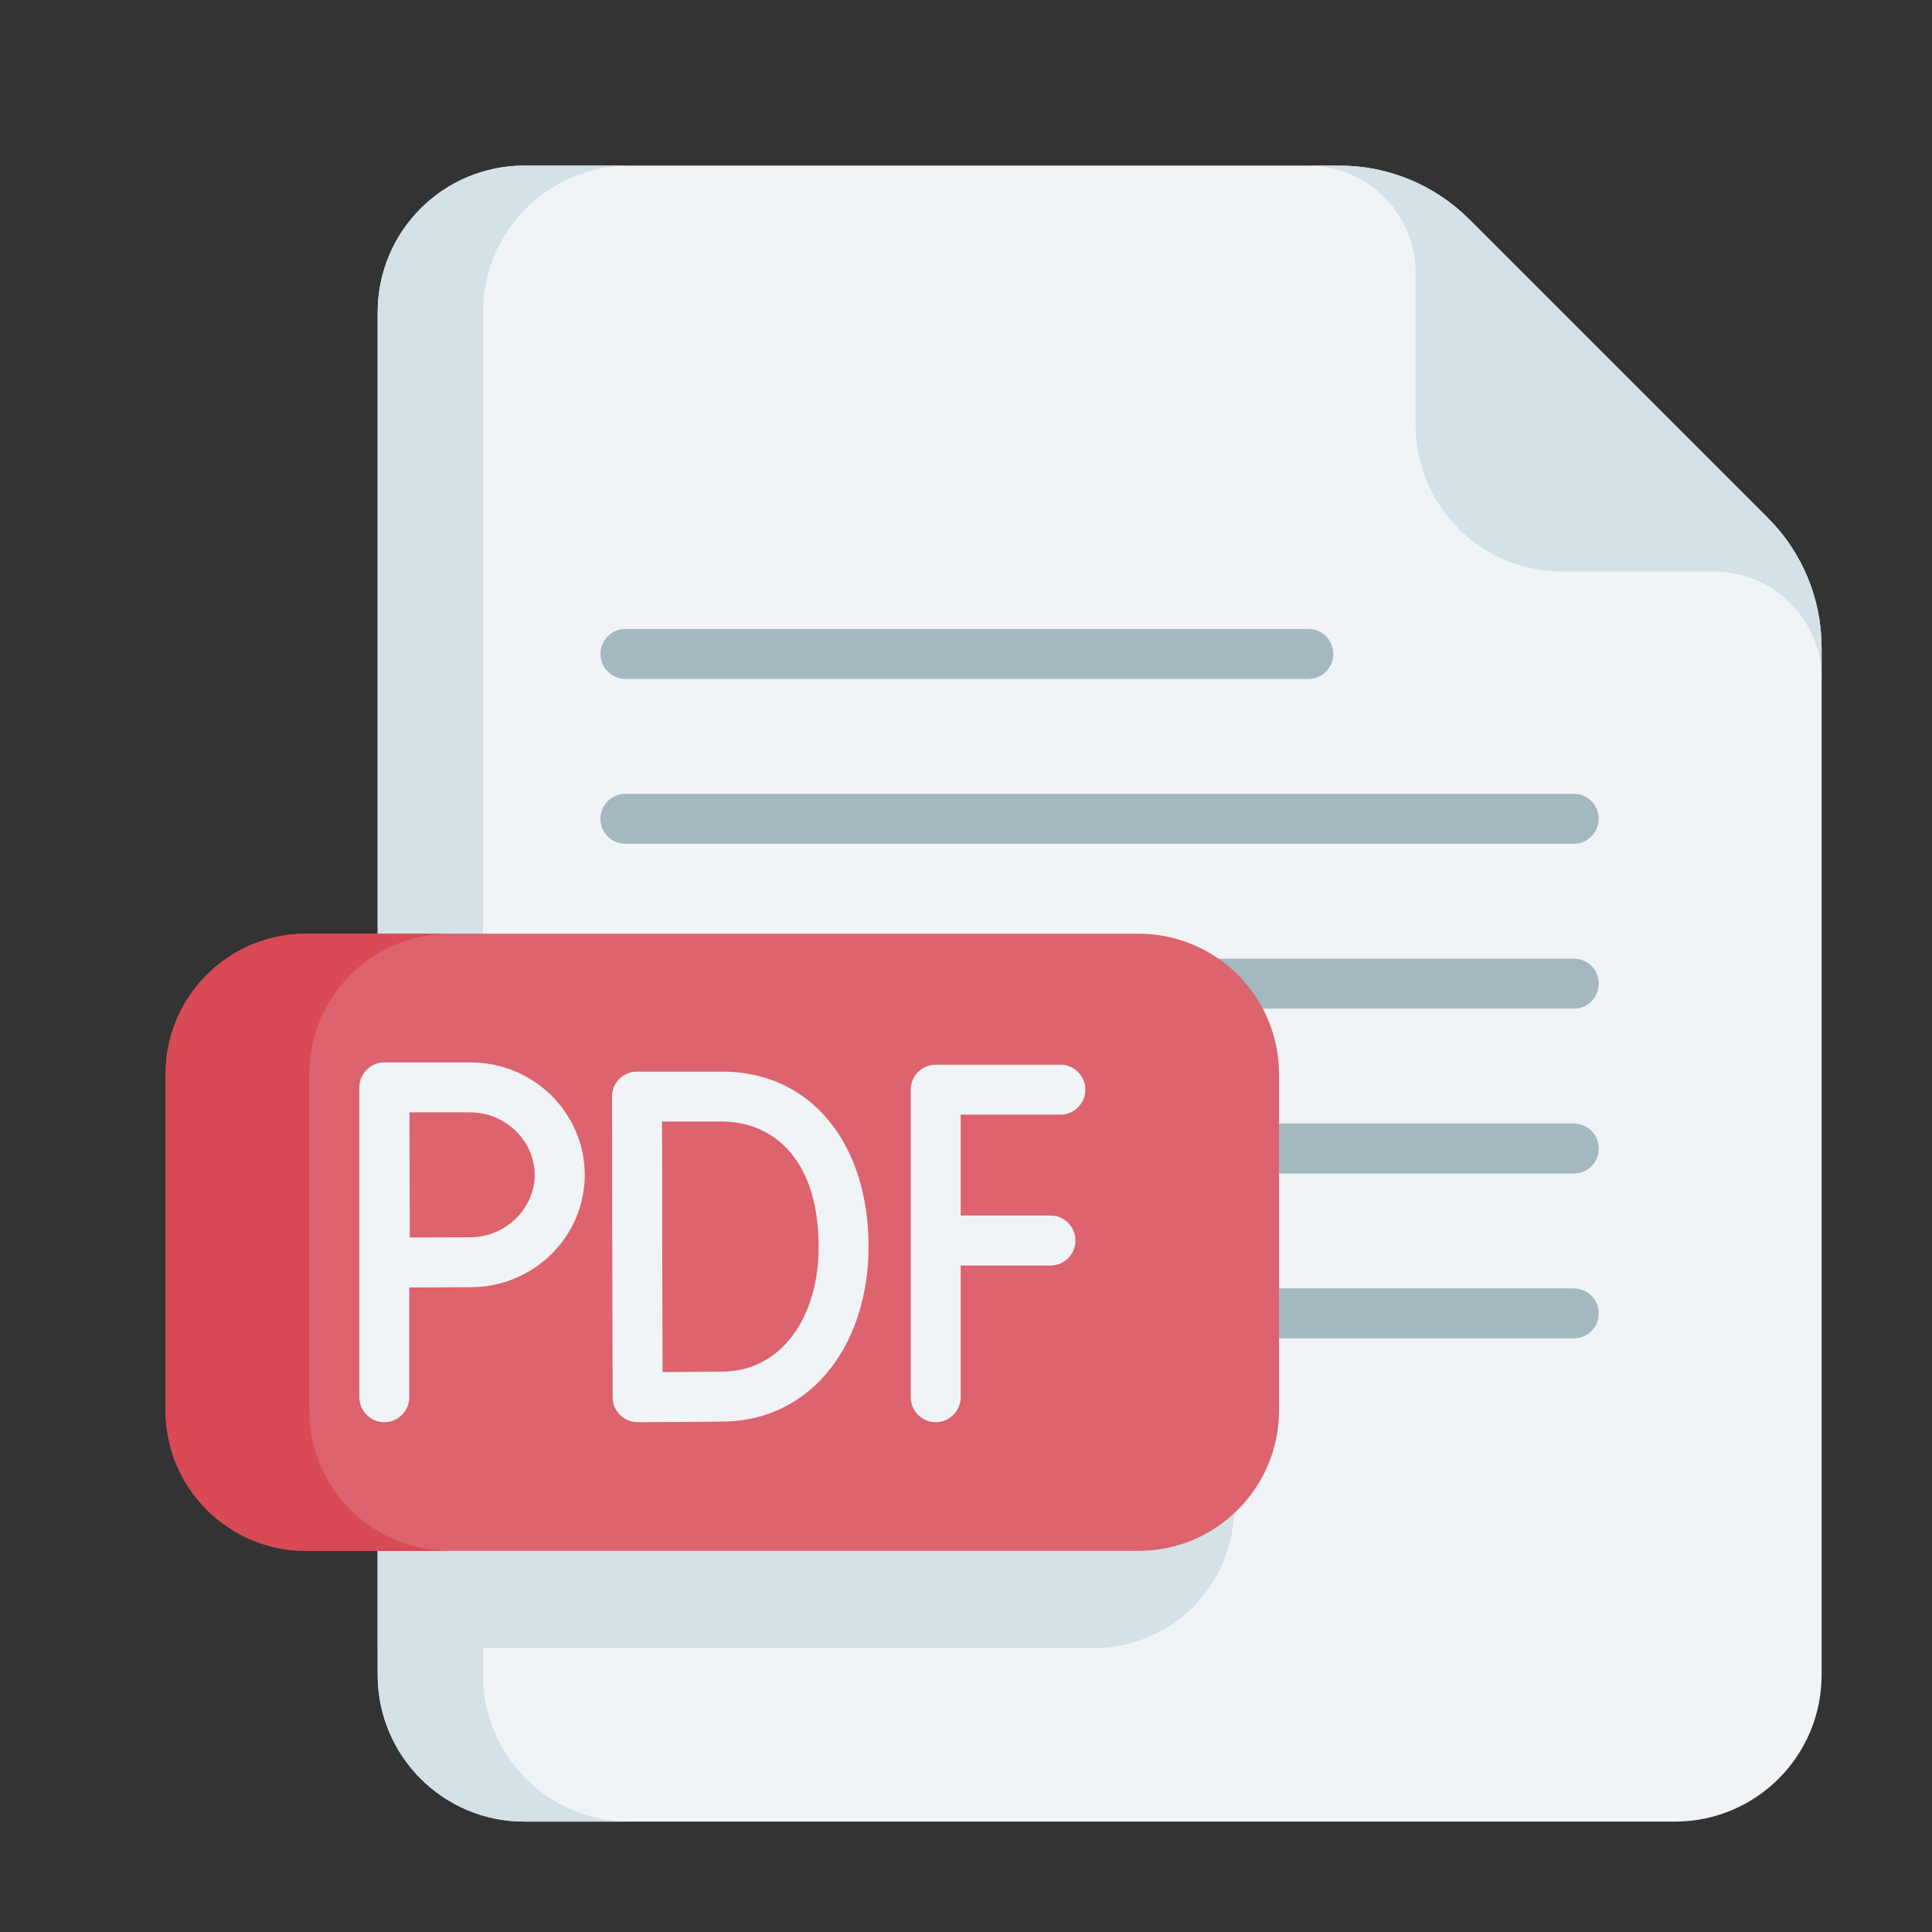 <svg width="35" height="35" viewBox="0 0 35 35" fill="none" xmlns="http://www.w3.org/2000/svg">
<rect x="0" y="0" width="35" height="35" fill="#333333" stroke="none"/>
<g clip-path="url(#clip0_11026_17219)">
<path d="M33 11.731V30.343C33 31.811 31.811 33 30.344 33H9.498C8.031 33 6.842 31.811 6.842 30.343V5.657C6.842 4.189 8.031 3 9.498 3H24.27C25.149 3 25.994 3.35 26.617 3.973L32.027 9.383C32.65 10.006 33 10.85 33 11.731Z" fill="#F1F4F6"/>
<path d="M28.511 18.273H20.158C19.908 18.273 19.705 18.07 19.705 17.82C19.705 17.57 19.908 17.367 20.158 17.367H28.511C28.761 17.367 28.963 17.57 28.963 17.82C28.963 18.07 28.761 18.273 28.511 18.273Z" fill="#A3B8BF"/>
<path d="M28.511 21.26H20.756C20.506 21.26 20.304 21.057 20.304 20.807C20.304 20.557 20.506 20.354 20.756 20.354H28.511C28.761 20.354 28.963 20.557 28.963 20.807C28.963 21.057 28.761 21.26 28.511 21.26Z" fill="#A3B8BF"/>
<path d="M28.511 24.246H20.756C20.506 24.246 20.304 24.044 20.304 23.794C20.304 23.544 20.506 23.341 20.756 23.341H28.511C28.761 23.341 28.963 23.544 28.963 23.794C28.963 24.044 28.761 24.246 28.511 24.246Z" fill="#A3B8BF"/>
<path d="M22.358 21.222V27.311C22.358 28.717 21.219 29.857 19.813 29.857H6.842V18.676H19.813C21.219 18.676 22.358 19.816 22.358 21.222Z" fill="#D4E1E6"/>
<path d="M11.405 33H9.498C8.031 33 6.842 31.811 6.842 30.343V5.657C6.842 4.189 8.031 3 9.498 3H11.405C9.938 3 8.749 4.189 8.749 5.657V30.343C8.749 31.811 9.938 33 11.405 33Z" fill="#D4E1E6"/>
<path d="M33 11.731V12.298C33 11.225 32.13 10.355 31.057 10.355H28.3C26.834 10.355 25.645 9.166 25.645 7.7V4.943C25.645 3.87 24.775 3.001 23.702 3.001H24.269C25.15 3.001 25.994 3.351 26.617 3.973L32.027 9.383C32.65 10.006 33 10.851 33 11.731Z" fill="#D4E1E6"/>
<path d="M20.625 16.915H5.546C4.14 16.915 3 18.055 3 19.46V25.55C3 26.956 4.14 28.096 5.546 28.096H20.625C22.032 28.096 23.171 26.956 23.171 25.55V19.461C23.171 18.055 22.032 16.915 20.625 16.915Z" fill="#DD636E"/>
<path d="M8.149 28.096H5.545C4.14 28.096 3 26.956 3 25.55V19.461C3 18.055 4.14 16.915 5.545 16.915H8.149C6.744 16.915 5.603 18.055 5.603 19.461V25.55C5.603 26.956 6.744 28.096 8.149 28.096Z" fill="#DA4A54"/>
<path d="M19.21 20.193C19.46 20.193 19.662 19.99 19.662 19.74C19.662 19.49 19.46 19.288 19.21 19.288H16.952C16.702 19.288 16.499 19.49 16.499 19.74V25.311C16.499 25.561 16.702 25.764 16.952 25.764C17.202 25.764 17.404 25.561 17.404 25.311V22.926H19.03C19.28 22.926 19.483 22.723 19.483 22.473C19.483 22.223 19.28 22.02 19.03 22.02H17.404V20.193H19.21V20.193Z" fill="#F1F4F6"/>
<path d="M13.083 19.413H11.541C11.42 19.413 11.305 19.46 11.22 19.545C11.135 19.63 11.088 19.746 11.088 19.866C11.088 19.866 11.092 21.961 11.092 22.582C11.092 23.331 11.099 25.293 11.099 25.313C11.099 25.433 11.147 25.548 11.233 25.633C11.318 25.717 11.432 25.764 11.552 25.764H11.553C11.6 25.764 12.698 25.76 13.136 25.752C13.903 25.739 14.587 25.391 15.06 24.773C15.495 24.205 15.735 23.429 15.735 22.588C15.735 20.689 14.669 19.413 13.083 19.413ZM13.12 24.847C12.866 24.851 12.37 24.855 12.003 24.857C12.001 24.227 11.997 23.106 11.997 22.582C11.997 22.144 11.995 20.97 11.994 20.318H13.083C13.928 20.318 14.83 20.914 14.83 22.588C14.83 23.9 14.127 24.829 13.12 24.847Z" fill="#F1F4F6"/>
<path d="M8.525 19.247H6.962C6.842 19.247 6.727 19.294 6.642 19.38C6.557 19.465 6.509 19.58 6.51 19.701V25.311C6.51 25.561 6.712 25.764 6.962 25.764C7.212 25.764 7.415 25.561 7.415 25.311V23.324C7.777 23.322 8.272 23.319 8.525 23.319C9.665 23.319 10.593 22.406 10.593 21.283C10.593 20.16 9.665 19.247 8.525 19.247ZM8.525 22.414C8.273 22.414 7.786 22.416 7.424 22.418C7.422 22.046 7.418 20.539 7.417 20.152H8.525C9.155 20.152 9.687 20.67 9.687 21.283C9.687 21.896 9.155 22.414 8.525 22.414Z" fill="#F1F4F6"/>
<path d="M28.51 15.286H11.331C11.081 15.286 10.878 15.084 10.878 14.834C10.878 14.584 11.081 14.381 11.331 14.381H28.51C28.76 14.381 28.962 14.584 28.962 14.834C28.962 15.084 28.76 15.286 28.51 15.286Z" fill="#A3B8BF"/>
<path d="M23.702 12.3H11.331C11.081 12.3 10.878 12.097 10.878 11.847C10.878 11.597 11.081 11.394 11.331 11.394H23.702C23.952 11.394 24.154 11.597 24.154 11.847C24.154 12.097 23.952 12.3 23.702 12.3Z" fill="#A3B8BF"/>
</g>
<defs>
<clipPath id="clip0_11026_17219">
<rect width="30" height="30" fill="white" transform="translate(3 3)"/>
</clipPath>
</defs>
</svg>
